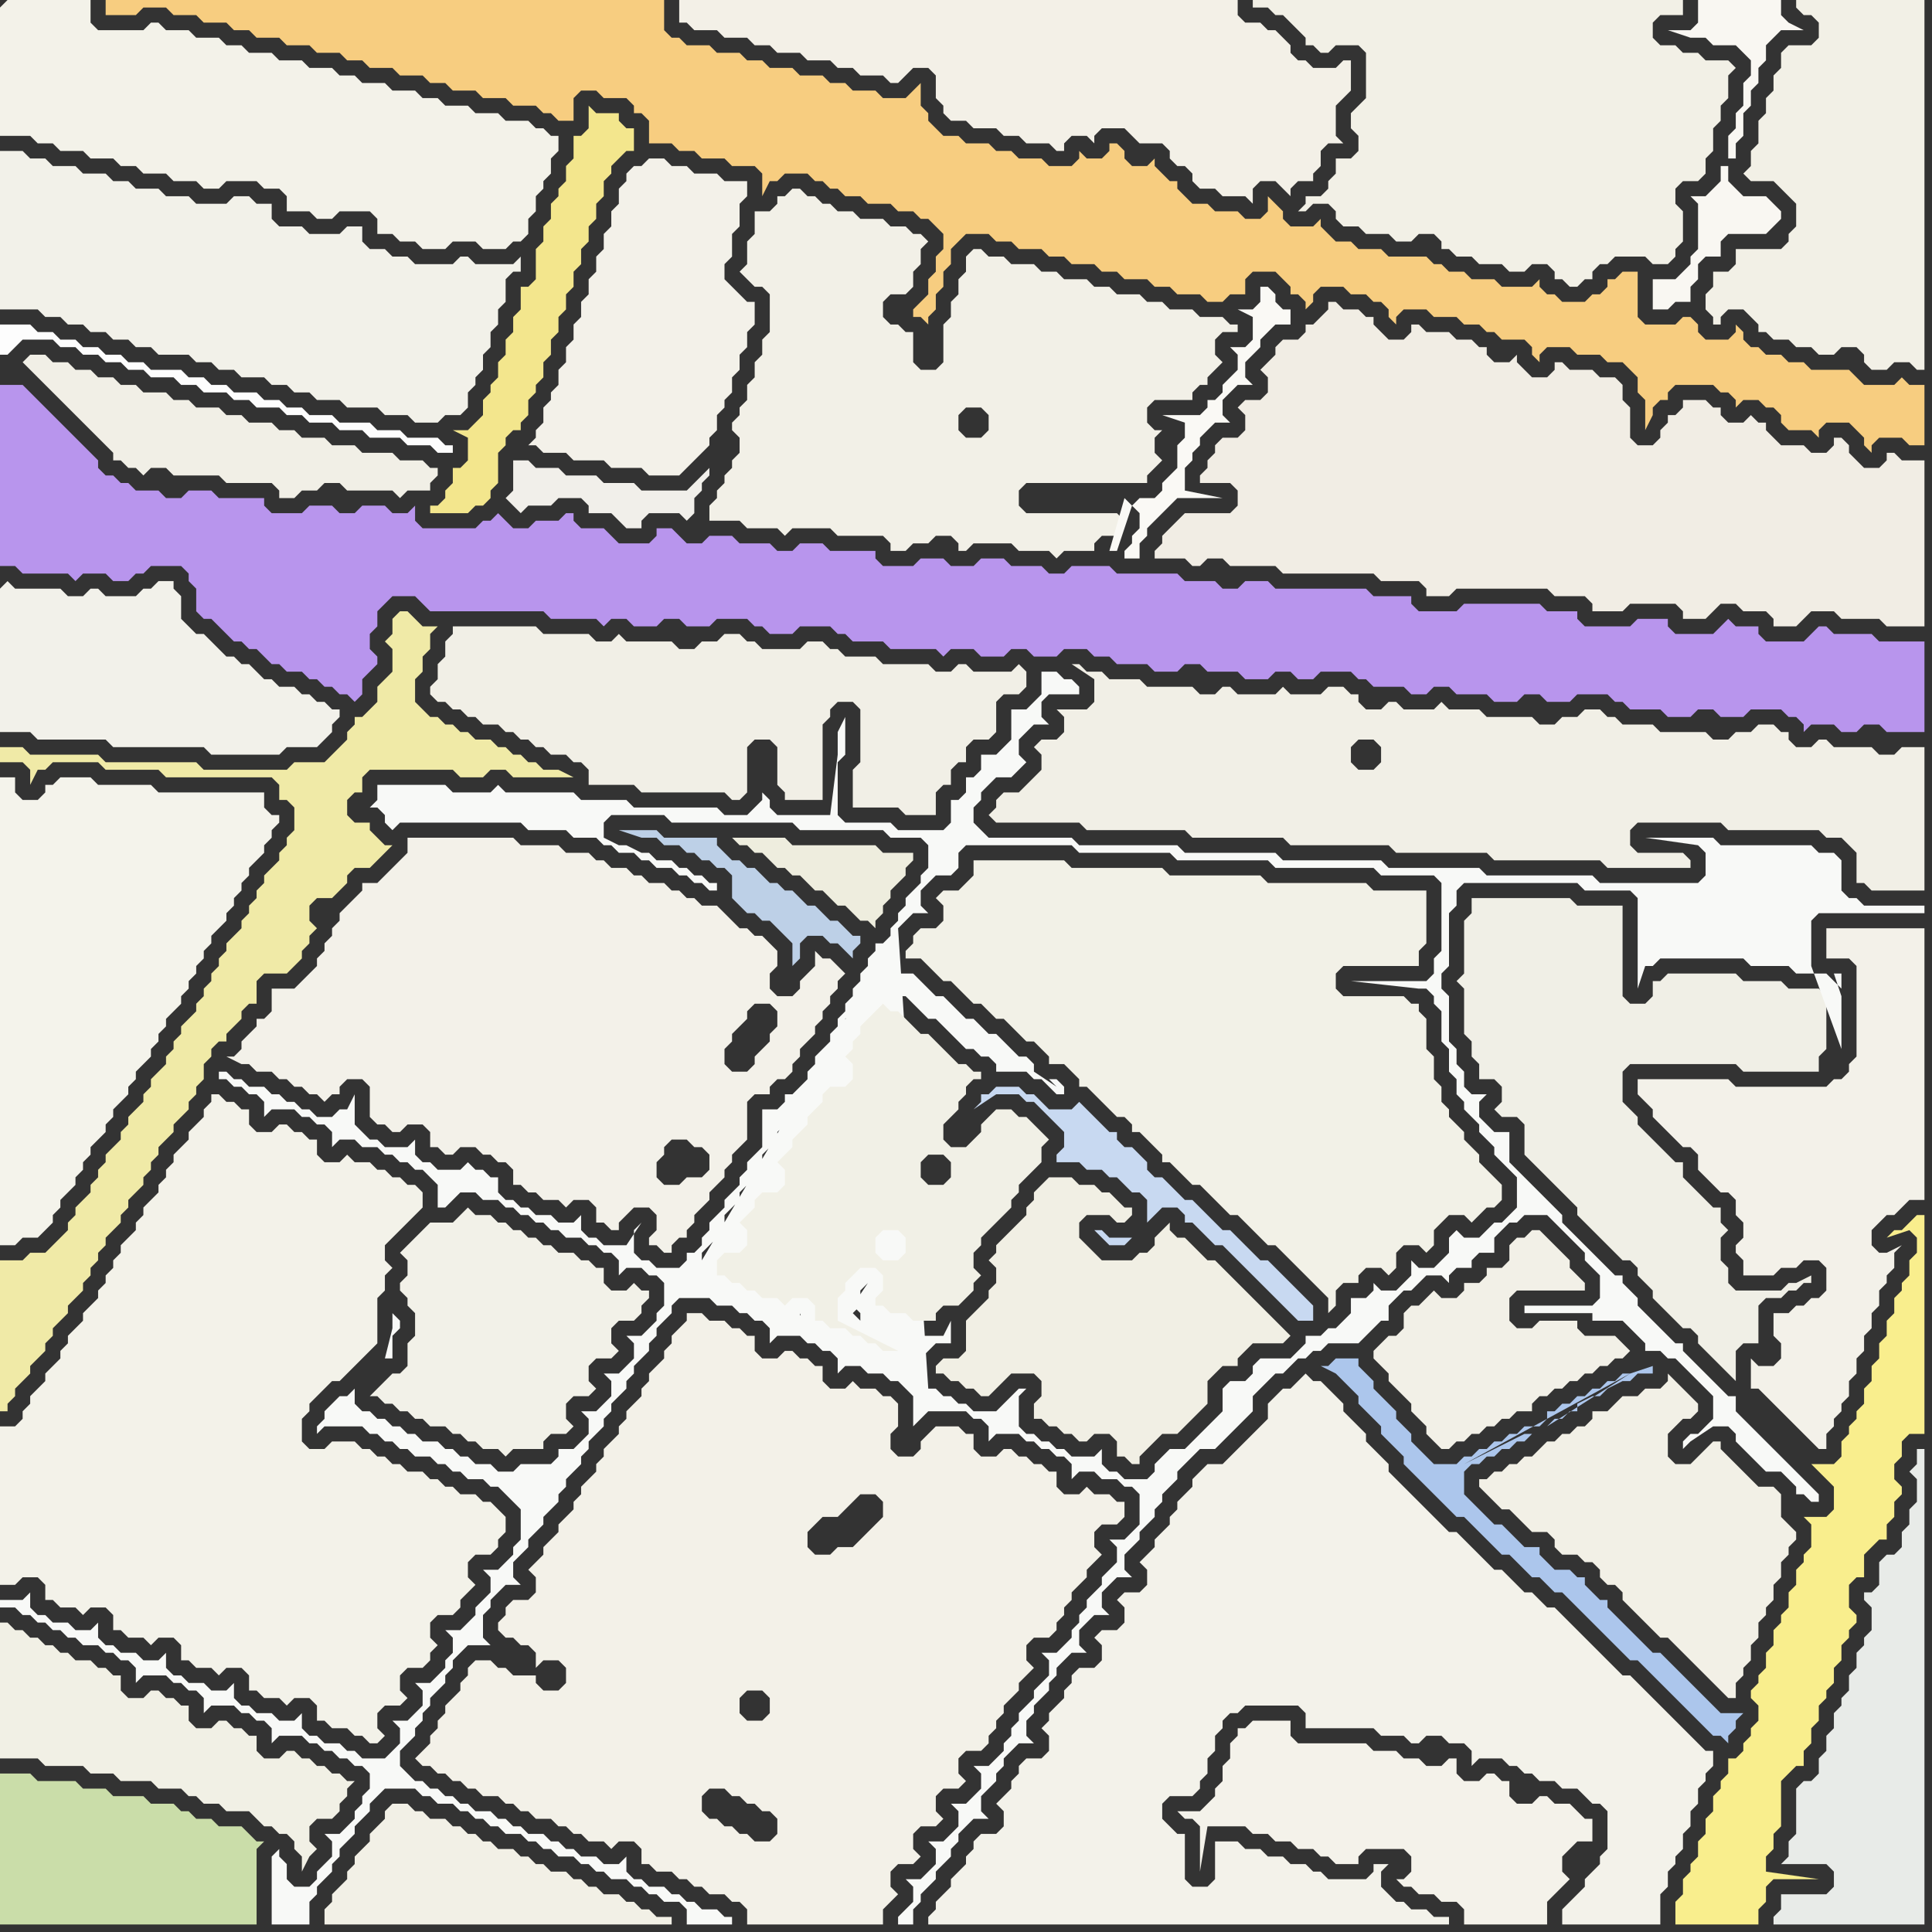 <svg width="256" height="256" xmlns="http://www.w3.org/2000/svg"><rect width="100%" height="100%" fill="#333333" stroke="none"/><script> 
var tempColor;
function hoverPath(evt){
obj = evt.target;
tempColor = obj.getAttribute("fill");
obj.setAttribute("fill","red");
//alert(tempColor);
//obj.setAttribute("stroke","red");}
function recoverPath(evt){
obj = evt.target;
obj.setAttribute("fill", tempColor);
//obj.setAttribute("stroke", tempColor);
}</script><path onmouseover="hoverPath(evt)" onmouseout="recoverPath(evt)" fill="rgb(243,241,232)" d="M  75,242l 0,0 1,1 1,0 1,1 2,0 1,1 1,-1 2,0 1,1 0,2 1,0 1,1 2,0 1,1 1,0 1,1 1,0 1,1 2,0 1,1 1,0 1,1 0,2 18,0 0,-2 1,-1 1,-1 -1,-1 0,-2 1,-1 2,0 1,-1 -1,-1 0,-2 1,-1 2,0 1,-1 -1,-1 0,-2 1,-1 2,0 1,-1 -1,-1 0,-2 1,-1 2,0 1,-1 0,-1 1,-1 0,-1 1,-1 0,-1 1,-1 1,-1 0,-1 1,-1 1,-1 -1,-1 0,-2 1,-1 2,0 1,-1 0,-1 1,-1 0,-1 1,-1 0,-1 1,-1 1,-1 0,-1 1,-1 1,-1 -1,-1 0,-2 1,-1 2,0 1,-1 0,-2 -1,0 -1,-1 -2,0 -1,-1 -1,1 -2,0 -1,-1 0,-2 -1,0 -1,-1 -1,0 -1,-1 -1,0 -1,-1 -1,0 -1,1 -2,0 -1,-1 0,-2 -1,0 -1,-1 -3,0 -1,1 0,0 -1,1 0,1 -1,1 -2,0 -1,-1 0,-2 1,-1 0,-3 -1,-1 -1,0 -1,-1 -2,0 -1,-1 -1,1 -2,0 -1,-1 0,-2 -1,0 -1,-1 -1,0 -1,-1 -1,0 -1,1 -2,0 -1,-1 0,-2 -1,0 -1,-1 -1,0 -1,-1 -2,0 -1,-1 -2,0 0,1 -1,1 -1,1 0,1 -1,1 0,1 -1,1 -1,1 0,1 -1,1 0,1 -1,1 -1,1 0,1 -1,1 0,1 -1,1 -1,1 0,1 -1,1 0,1 -1,1 -1,1 0,1 -1,1 0,1 -1,1 -1,1 0,1 -1,1 -1,1 0,1 -1,1 -1,1 1,1 0,2 -1,1 -2,0 -1,1 0,1 -1,1 0,1 1,1 1,0 1,1 1,0 1,1 0,2 1,-1 2,0 1,1 0,2 -1,1 -2,0 -1,-1 0,-1 -3,0 -1,-1 -1,0 -1,-1 -2,0 -1,1 0,1 -1,1 0,1 -1,1 -1,1 0,1 -1,1 0,1 -1,1 0,1 -2,2 1,1 1,0 1,1 1,0 1,1 1,0 1,1 1,0 1,1 2,0 1,1 1,0 1,1 1,0 1,1 2,0 1,1 1,0 41,-44 1,1 0,2 -1,1 -1,1 -1,1 -1,1 -2,0 -1,1 -2,0 -1,-1 0,-2 1,-1 1,-1 2,0 1,-1 1,-1 1,-1 2,0 -41,44 25,2 -1,-1 -1,0 -1,-1 -1,0 -1,-1 -1,0 -1,-1 0,-2 1,-1 2,0 1,1 1,0 1,1 1,0 1,1 1,0 1,1 0,2 -1,1 -2,0 -25,-2 24,-14 -1,-1 0,-2 1,-1 2,0 1,1 0,2 -1,1 -2,0 -24,14Z"/>
<path onmouseover="hoverPath(evt)" onmouseout="recoverPath(evt)" fill="rgb(241,239,230)" d="M  141,96l 0,1 -1,1 -2,0 -1,1 1,1 0,2 -1,1 -1,1 -1,1 -2,0 -1,1 0,1 -1,1 1,1 11,0 1,1 13,0 1,1 12,0 1,1 13,0 1,1 12,0 1,1 14,0 1,1 11,0 0,-1 -1,-1 -6,0 -1,-1 0,-2 1,-1 11,0 1,1 12,0 1,1 2,0 1,1 1,1 0,4 1,0 1,1 7,0 0,-19 -3,0 -1,1 -2,0 -1,-1 -5,0 -1,-1 -1,0 -1,1 -2,0 -1,-1 0,-1 -1,0 -1,-1 -2,0 -1,1 -2,0 -1,1 -2,0 -1,-1 -6,0 -1,-1 -4,0 -1,-1 -1,0 -1,-1 -2,0 -1,1 -2,0 -1,1 -2,0 -1,-1 -6,0 -1,-1 -4,0 -1,-1 -1,1 -4,0 -1,-1 -1,0 -1,1 -2,0 -1,-1 0,-1 -1,0 -1,-1 -2,0 -1,1 -4,0 -1,-1 -1,1 -5,0 -1,-1 -1,0 -1,1 -2,0 -1,-1 -6,0 -1,-1 -4,0 -1,-1 -2,0 -1,-1 -1,0 3,2 0,3 -1,1 -4,0 1,1 0,1 41,2 1,1 0,2 -1,1 -2,0 -1,-1 0,-2 1,-1 2,0 -41,-2Z"/>
<path onmouseover="hoverPath(evt)" onmouseout="recoverPath(evt)" fill="rgb(242,240,230)" d="M  229,41l 2,0 1,1 1,1 0,1 1,0 1,1 2,0 1,1 2,0 1,1 2,0 1,-1 2,0 1,1 0,1 1,1 2,0 1,-1 2,0 1,1 1,0 0,-49 -17,0 0,1 1,1 1,0 1,1 0,2 -1,1 -3,0 -1,1 0,2 -1,1 0,2 -1,1 0,2 -1,1 0,3 -1,1 0,2 -1,1 1,1 3,0 3,3 0,3 -1,1 0,1 -1,1 -6,0 0,2 -1,1 -2,0 0,2 -1,1 0,2 1,1 0,1 1,0 0,-1 1,-1Z"/>
<path onmouseover="hoverPath(evt)" onmouseout="recoverPath(evt)" fill="rgb(243,242,233)" d="M  0,1l 0,17 4,0 1,1 2,0 1,1 3,0 1,1 3,0 1,1 2,0 1,1 3,0 1,1 3,0 1,1 2,0 1,-1 4,0 1,1 2,0 1,1 0,2 3,0 1,1 2,0 1,-1 4,0 1,1 0,2 2,0 1,1 2,0 1,1 3,0 1,-1 3,0 1,1 3,0 1,-1 1,0 1,-1 0,-2 1,-1 0,-2 1,-1 0,-1 1,-1 0,-2 1,-1 0,-2 -1,0 -1,-1 -1,0 -1,-1 -3,0 -1,-1 -3,0 -1,-1 -3,0 -1,-1 -2,0 -1,-1 -3,0 -1,-1 -3,0 -1,-1 -2,0 -1,-1 -3,0 -1,-1 -3,0 -1,-1 -3,0 -1,-1 -2,0 -1,-1 -3,0 -1,-1 -3,0 -1,-1 -1,0 -1,1 -6,0 -1,-1 0,-3 -11,0 -1,1Z"/>
<path onmouseover="hoverPath(evt)" onmouseout="recoverPath(evt)" fill="rgb(184,149,237)" d="M  0,65l 0,10 2,0 1,1 6,0 1,1 1,-1 3,0 1,1 2,0 1,-1 1,0 1,-1 4,0 1,1 0,1 1,1 0,3 1,1 1,0 1,1 1,1 1,1 1,0 1,1 1,0 1,1 1,1 1,0 1,1 2,0 1,1 1,0 1,1 1,0 1,1 1,0 1,1 1,-1 0,-2 1,-1 1,-1 0,-1 -1,-1 0,-2 1,-1 0,-2 1,-1 1,-1 3,0 1,1 1,1 15,0 1,1 6,0 1,1 1,-1 2,0 1,1 3,0 1,-1 2,0 1,1 3,0 1,-1 4,0 1,1 1,0 1,1 3,0 1,-1 4,0 1,1 1,0 1,1 4,0 1,1 6,0 1,1 1,-1 3,0 1,1 3,0 1,-1 2,0 1,1 3,0 1,-1 3,0 1,1 2,0 1,1 4,0 1,1 3,0 1,-1 2,0 1,1 4,0 1,1 3,0 1,-1 2,0 1,1 2,0 1,-1 4,0 1,1 1,0 1,1 4,0 1,1 2,0 1,-1 2,0 1,1 4,0 1,1 3,0 1,-1 2,0 1,1 3,0 1,-1 4,0 1,1 1,0 1,1 4,0 1,1 3,0 1,-1 2,0 1,1 3,0 1,-1 4,0 1,1 1,0 1,1 0,1 1,-1 3,0 1,1 2,0 1,-1 2,0 1,1 5,0 0,-12 -6,0 -1,-1 -5,0 -1,-1 -1,0 -1,1 0,0 -1,1 -5,0 -1,-1 0,-1 -3,0 -1,-1 -1,1 0,0 -1,1 -5,0 -1,-1 0,-1 -4,0 -1,1 -6,0 -1,-1 0,-1 -4,0 -1,-1 -10,0 -1,1 -5,0 -1,-1 0,-1 -5,0 -1,-1 -12,0 -1,-1 -3,0 -1,1 -2,0 -1,-1 -4,0 -1,-1 -8,0 -1,-1 -5,0 -1,1 -2,0 -1,-1 -4,0 -1,-1 -3,0 -1,1 -3,0 -1,-1 -3,0 -1,1 -4,0 -1,-1 0,-1 -6,0 -1,-1 -3,0 -1,1 -2,0 -1,-1 -4,0 -1,-1 -3,0 -1,1 -2,0 -1,-1 -1,-1 -2,0 0,1 -1,1 -4,0 -1,-1 -1,-1 -3,0 -1,-1 0,-1 -1,0 -1,1 -3,0 -1,1 -2,0 -1,-1 -1,-1 -1,1 -1,0 -1,1 -7,0 -1,-1 0,-2 -1,1 -2,0 -1,-1 -3,0 -1,1 -2,0 -1,-1 -3,0 -1,1 -4,0 -1,-1 0,-1 -6,0 -1,-1 -3,0 -1,1 -2,0 -1,-1 -3,0 -1,-1 -1,0 -1,-1 -1,0 -1,-1 0,-1 -1,-1 -1,-1 -1,-1 -1,-1 -1,-1 -1,-1 -1,-1 -1,-1 -1,-1 -1,-1 -3,0Z"/>
<path onmouseover="hoverPath(evt)" onmouseout="recoverPath(evt)" fill="rgb(241,239,230)" d="M  4,49l 0,0 1,1 1,1 1,1 1,1 1,1 1,1 1,1 1,1 1,1 1,1 1,1 0,1 1,0 1,1 1,0 1,1 1,-1 2,0 1,1 6,0 1,1 6,0 1,1 0,1 2,0 1,-1 2,0 1,-1 2,0 1,1 6,0 1,1 1,-1 3,0 0,-1 1,-1 0,-1 -1,0 -1,-1 -3,0 -1,-1 -4,0 -1,-1 -3,0 -1,-1 -3,0 -1,-1 -2,0 -1,-1 -3,0 -1,-1 -2,0 -1,-1 -3,0 -1,-1 -2,0 -1,-1 -3,0 -1,-1 -2,0 -1,-1 -2,0 -1,-1 -2,0 -1,-1 -2,0 -1,-1 -2,0 -1,1 1,1Z"/>
<path onmouseover="hoverPath(evt)" onmouseout="recoverPath(evt)" fill="rgb(244,243,235)" d="M  7,104l -1,0 0,1 -1,1 -2,0 -1,-1 0,-2 -2,0 0,62 2,0 1,-1 2,0 1,-1 1,-1 0,-1 1,-1 0,-1 2,-2 0,-1 1,-1 0,-1 1,-1 0,-1 1,-1 1,-1 0,-1 1,-1 0,-1 1,-1 1,-1 0,-1 1,-1 0,-1 1,-1 1,-1 0,-1 1,-1 0,-1 1,-1 0,-1 1,-1 1,-1 0,-1 1,-1 0,-1 1,-1 0,-1 1,-1 0,-1 1,-1 0,-1 1,-1 1,-1 0,-1 1,-1 0,-1 1,-1 0,-1 1,-1 0,-1 1,-1 1,-1 0,-1 1,-1 0,-1 1,-1 0,-1 -1,0 -1,-1 0,-2 -14,0 -1,-1 -7,0 -1,-1 -4,0 -1,1Z"/>
<path onmouseover="hoverPath(evt)" onmouseout="recoverPath(evt)" fill="rgb(247,205,128)" d="M  36,0l -22,0 0,2 4,0 1,-1 3,0 1,1 3,0 1,1 3,0 1,1 2,0 1,1 3,0 1,1 3,0 1,1 3,0 1,1 2,0 1,1 3,0 1,1 3,0 1,1 2,0 1,1 3,0 1,1 3,0 1,1 3,0 1,1 1,0 1,1 2,0 0,-3 1,-1 2,0 1,1 3,0 1,1 0,1 1,0 1,1 0,3 3,0 1,1 2,0 1,1 3,0 1,1 3,0 1,1 0,3 1,-2 1,0 1,-1 3,0 1,1 1,0 1,1 1,0 1,1 2,0 1,1 3,0 1,1 2,0 1,1 1,0 1,1 1,1 0,2 -1,1 0,2 -1,1 0,2 -2,2 0,1 1,0 1,1 0,-1 1,-1 0,-2 1,-1 0,-2 1,-1 0,-2 1,-1 1,-1 3,0 1,1 2,0 1,1 3,0 1,1 2,0 1,1 3,0 1,1 2,0 1,1 3,0 1,1 2,0 1,1 3,0 1,1 2,0 1,-1 2,0 0,-2 1,-1 3,0 1,1 1,1 0,1 1,0 1,1 0,1 1,-1 0,-1 1,-1 3,0 1,1 2,0 1,1 1,0 1,1 0,1 1,1 0,-1 1,-1 3,0 1,1 3,0 1,1 2,0 1,1 1,0 1,1 3,0 1,1 0,1 1,1 0,-1 1,-1 3,0 1,1 3,0 1,1 2,0 1,1 1,1 0,2 1,1 0,4 1,-2 0,-1 1,-1 1,0 0,-1 1,-1 5,0 1,1 1,0 1,1 0,1 1,-1 2,0 1,1 1,0 1,1 0,1 1,1 3,0 1,1 0,-1 1,-1 3,0 1,1 1,1 0,1 1,1 0,-1 1,-1 3,0 1,1 2,0 0,-8 -2,0 -1,-1 -1,1 -4,0 -1,-1 -1,-1 -5,0 -1,-1 -2,0 -1,-1 -2,0 -1,-1 -1,0 -1,-1 0,-1 -1,-1 0,1 -1,1 -3,0 -1,-1 0,-1 -1,-1 -1,0 -1,1 -4,0 -1,-1 0,-6 -2,0 -1,1 -1,0 0,1 -1,1 -1,0 -1,1 -3,0 -1,-1 -1,0 -1,-1 0,-1 -1,1 -4,0 -1,-1 -3,0 -1,-1 -2,0 -1,-1 -1,0 -1,-1 -5,0 -1,-1 -3,0 -1,-1 -2,0 -1,-1 -1,-1 0,-1 -1,1 -3,0 -1,-1 0,-1 -1,-1 -1,-1 0,2 -1,1 -2,0 -1,-1 -3,0 -1,-1 -2,0 -1,-1 -1,-1 0,-1 -1,0 -1,-1 -1,-1 0,-1 -1,1 -2,0 -1,-1 0,-1 -1,-1 -1,0 0,1 -1,1 -2,0 -1,-1 0,1 -1,1 -3,0 -1,-1 -3,0 -1,-1 -2,0 -1,-1 -3,0 -1,-1 -2,0 -1,-1 -1,-1 0,-1 -1,-1 0,-3 -1,1 0,0 -1,1 -3,0 -1,-1 -3,0 -1,-1 -2,0 -1,-1 -3,0 -1,-1 -3,0 -1,-1 -2,0 -1,-1 -3,0 -1,-1 -3,0 -1,-1 -1,0 -1,-1 0,-4 -52,0 84,41 0,0 -84,-41Z"/>
<path onmouseover="hoverPath(evt)" onmouseout="recoverPath(evt)" fill="rgb(242,240,230)" d="M  51,241l -1,1 -1,1 0,1 -1,1 -1,1 0,1 -1,1 0,1 -2,2 0,1 -1,1 0,2 46,0 0,-1 -2,0 -1,-1 -1,0 -1,-1 -1,0 -1,-1 -2,0 -1,-1 -1,0 -1,-1 -1,0 -1,-1 -2,0 -1,-1 -1,0 -1,-1 -1,0 -1,-1 -2,0 -1,-1 -1,0 -1,-1 -1,0 -1,-1 -1,0 -1,-1 -2,0 -1,-1 -1,0 -1,-1 -2,0 -1,1Z"/>
<path onmouseover="hoverPath(evt)" onmouseout="recoverPath(evt)" fill="rgb(243,241,233)" d="M  54,113l -4,4 -2,0 0,1 -1,1 -1,1 -1,1 0,1 -1,1 0,1 -1,1 0,1 -1,1 0,1 -1,1 -1,1 -1,1 -3,0 0,3 -1,1 -1,0 0,1 -1,1 -1,1 0,1 -1,1 -1,0 2,1 1,0 1,1 2,0 1,1 1,0 1,1 1,0 1,1 1,0 1,1 1,-1 1,0 0,-1 1,-1 2,0 1,1 0,4 1,1 1,0 1,1 1,0 1,-1 2,0 1,1 0,2 1,0 1,1 1,0 1,-1 2,0 1,1 1,0 1,1 1,0 1,1 0,2 1,0 1,1 1,0 1,1 2,0 1,1 1,-1 2,0 1,1 0,2 1,0 1,1 1,0 0,-1 1,-1 1,-1 2,0 1,1 0,2 -1,1 0,1 1,0 1,1 1,0 0,-1 1,-1 1,0 0,-1 1,-1 0,-1 1,-1 1,-1 0,-1 1,-1 1,-1 0,-1 1,-1 0,-1 1,-1 1,-1 0,-5 1,-1 2,0 0,-1 1,-1 1,0 1,-1 0,-1 1,-1 0,-1 2,-2 0,-1 1,-1 0,-1 1,-1 0,-1 1,-1 0,-1 1,-1 -1,-1 0,0 -1,-1 -1,0 -1,-1 0,2 -2,2 0,1 -1,1 -2,0 -1,-1 0,-2 1,-1 0,-2 -1,-1 0,0 -1,-1 -1,0 -1,-1 -1,0 -1,-1 -1,-1 -1,-1 -2,0 -1,-1 -1,0 -1,-1 -1,0 -1,-1 -2,0 -1,-1 -1,0 -1,-1 -2,0 -1,-1 -1,0 -1,-1 -3,0 -1,-1 -5,0 -1,-1 -14,0 0,2 48,20 1,1 0,2 -1,1 0,1 -1,1 -1,1 0,1 -1,1 -2,0 -1,-1 0,-2 1,-1 0,-1 1,-1 1,-1 0,-1 1,-1 2,0 -48,-20 40,41 0,1 -1,1 -2,0 -1,1 -2,0 -1,-1 0,-2 1,-1 0,-1 1,-1 2,0 1,1 1,0 1,1 0,1 -40,-41Z"/>
<path onmouseover="hoverPath(evt)" onmouseout="recoverPath(evt)" fill="rgb(242,241,231)" d="M  125,121l 0,1 -1,1 -2,0 -1,1 0,1 -1,1 0,1 2,0 3,3 1,0 1,1 1,1 1,1 1,0 1,1 1,1 1,0 1,1 1,1 1,1 1,0 1,1 1,1 0,1 2,0 1,1 1,1 0,1 1,0 2,2 1,1 1,1 1,0 1,1 0,1 1,0 1,1 1,1 1,1 0,1 1,0 1,1 1,1 1,1 1,0 1,1 1,1 1,1 1,1 1,0 1,1 1,1 1,1 1,1 1,0 1,1 1,1 1,1 1,1 1,1 1,1 1,1 0,2 1,-1 0,-2 1,-1 2,0 0,-1 1,-1 2,0 1,1 1,-1 0,-2 1,-1 2,0 1,1 1,-1 0,-2 1,-1 1,-1 2,0 1,1 1,-1 0,0 1,-1 1,0 1,-1 0,-2 -1,-1 0,0 -1,-1 -1,-1 0,-1 -1,-1 -1,-1 0,-1 -1,-1 -1,-1 0,-1 -1,-1 0,-2 -1,-1 0,-3 -1,-1 0,-4 -1,-1 0,-1 -1,0 -1,-1 -8,0 -1,-1 0,-2 1,-1 10,0 0,-2 1,-1 0,-7 -7,0 -1,-1 -13,0 -1,-1 -12,0 -1,-1 -12,0 -1,-1 -12,0 0,2 -1,1 -1,1 -2,0 -1,1 1,1Z"/>
<path onmouseover="hoverPath(evt)" onmouseout="recoverPath(evt)" fill="rgb(243,240,231)" d="M  131,0l -41,0 0,3 1,0 1,1 3,0 1,1 3,0 1,1 2,0 1,1 3,0 1,1 3,0 1,1 2,0 1,1 3,0 1,1 1,0 1,-1 0,0 1,-1 2,0 1,1 0,3 1,1 0,1 1,1 2,0 1,1 3,0 1,1 2,0 1,1 3,0 1,1 1,0 0,-1 1,-1 2,0 1,1 0,-1 1,-1 3,0 1,1 1,1 3,0 1,1 0,1 1,1 1,0 1,1 0,1 1,1 2,0 1,1 3,0 1,1 0,-2 1,-1 2,0 1,1 1,1 0,-1 1,-1 2,0 0,-1 1,-1 0,-2 1,-1 2,0 -1,-1 0,-4 2,-2 0,-4 -1,0 -1,1 -3,0 -1,-1 -1,0 -1,-1 0,-1 -1,-1 -1,-1 -1,0 -1,-1 -2,0 -1,-1 0,-2Z"/>
<path onmouseover="hoverPath(evt)" onmouseout="recoverPath(evt)" fill="rgb(242,240,230)" d="M  174,0l -8,0 0,1 2,0 1,1 1,0 1,1 2,2 0,1 1,0 1,1 1,0 1,-1 3,0 1,1 0,6 -1,1 -1,1 0,2 1,1 0,2 -1,1 -2,0 0,2 -1,1 0,1 -1,1 -2,0 0,1 -1,1 1,0 1,-1 2,0 1,1 0,1 1,1 2,0 1,1 3,0 1,1 2,0 1,-1 2,0 1,1 0,1 1,0 1,1 2,0 1,1 3,0 1,1 2,0 1,-1 2,0 1,1 0,1 1,0 1,1 1,0 1,-1 1,0 0,-1 1,-1 1,0 1,-1 4,0 1,1 2,0 1,-1 0,-1 1,-1 0,-4 -1,-1 0,-2 1,-1 2,0 1,-1 0,-2 1,-1 0,-3 1,-1 0,-2 1,-1 0,-3 1,-1 -1,-1 -3,0 -1,-1 -2,0 -1,-1 -2,0 -1,-1 0,-2 1,-1 3,0 0,-2Z"/>
<path onmouseover="hoverPath(evt)" onmouseout="recoverPath(evt)" fill="rgb(240,239,230)" d="M  195,121l -1,1 0,7 -1,1 1,1 0,6 1,1 0,2 1,1 0,2 2,0 1,1 0,2 -1,1 1,1 2,0 1,1 0,4 1,1 1,1 1,1 1,1 1,1 1,1 1,1 0,1 1,1 1,1 1,1 1,1 1,1 1,1 1,0 1,1 0,1 1,1 1,1 0,1 1,1 1,1 1,1 1,1 1,0 1,1 0,1 1,1 1,1 1,1 1,1 1,1 0,-4 1,-1 2,0 0,-5 1,-1 2,0 1,-1 1,0 1,-1 1,0 0,-1 -2,1 -1,0 -1,1 -6,0 -1,-1 0,-2 -1,-1 0,-3 1,-1 -1,-1 0,-2 -1,0 -1,-1 -1,-1 -1,-1 -1,-1 0,-2 -1,0 -1,-1 -1,-1 -1,-1 -1,-1 -1,-1 0,-1 -1,-1 -1,-1 0,-4 1,-1 14,0 1,1 10,0 0,-2 1,-1 0,-7 -1,-1 -4,0 -1,-1 -5,0 -1,-1 -9,0 -1,1 -1,0 0,2 -1,1 -2,0 -1,-1 0,-12 -6,0 -1,-1 -13,0Z"/>
<path onmouseover="hoverPath(evt)" onmouseout="recoverPath(evt)" fill="rgb(243,241,233)" d="M  218,146l 0,0 1,1 0,1 1,1 1,1 1,1 1,1 1,0 1,1 0,2 1,1 1,1 1,1 1,0 1,1 0,2 1,1 0,2 -1,1 0,1 1,1 0,2 4,0 1,-1 2,0 1,-1 2,0 1,1 0,3 -1,1 -1,0 -1,1 -1,0 -1,1 -2,0 0,3 1,1 0,2 -1,1 -2,0 -1,-1 0,4 1,0 1,1 1,1 1,1 1,1 1,1 1,1 2,2 1,0 0,-2 1,-1 0,-1 1,-1 0,-1 1,-1 0,-2 1,-1 0,-2 1,-1 0,-2 1,-1 0,-2 1,-1 0,-2 1,-1 0,-1 1,-1 0,-2 1,-1 -2,1 -1,0 -1,-1 0,-2 1,-1 1,-1 1,0 1,-1 1,-1 2,0 0,-36 -13,0 0,4 3,0 1,1 0,12 -1,1 0,1 -1,1 -1,0 -1,1 -12,0 -1,-1 -12,0 0,2 1,1Z"/>
<path onmouseover="hoverPath(evt)" onmouseout="recoverPath(evt)" fill="rgb(241,240,229)" d="M  0,218l 0,15 5,0 1,1 5,0 1,1 3,0 1,1 4,0 1,1 3,0 1,1 1,0 1,1 2,0 1,1 3,0 1,1 1,1 1,0 1,1 1,0 1,1 0,1 1,1 0,2 1,-2 0,0 1,-1 -1,-1 0,-2 1,-1 2,0 1,-1 0,-1 1,-1 0,-1 1,-1 -1,0 -1,-1 -1,0 -1,-1 -1,0 -1,-1 -1,0 -1,-1 -1,0 -1,1 -2,0 -1,-1 0,-2 -1,0 -1,-1 -1,0 -1,-1 -1,0 -1,1 -2,0 -1,-1 0,-2 -1,0 -1,-1 -1,0 -1,-1 -1,0 -1,1 -2,0 -1,-1 0,-2 -1,0 -1,-1 -1,0 -1,-1 -2,0 -1,-1 -1,0 -1,-1 -1,0 -1,-1 -1,0 -1,-1 -1,0 -1,-1 -1,0Z"/>
<path onmouseover="hoverPath(evt)" onmouseout="recoverPath(evt)" fill="rgb(242,240,231)" d="M  102,42l 0,2 -1,1 0,2 -1,1 0,2 -1,1 0,2 -1,1 0,1 -1,1 0,1 1,1 0,2 -1,1 0,1 -1,1 0,1 -1,1 0,1 -1,1 0,2 4,0 1,1 4,0 1,1 1,-1 5,0 1,1 6,0 1,1 0,1 2,0 1,-1 2,0 1,-1 2,0 1,1 0,1 1,0 1,-1 5,0 1,1 4,0 1,1 1,-1 4,0 0,-1 1,-1 2,0 0,-1 1,-1 -1,-1 -12,0 -1,-1 0,-2 1,-1 16,0 0,-1 2,-2 -1,-1 0,-2 1,-1 -1,0 -1,-1 0,-2 1,-1 5,0 0,-1 1,-1 1,0 0,-1 1,-1 1,-1 -1,-1 0,-2 1,-1 2,0 0,-1 -1,0 -1,-1 -3,0 -1,-1 -3,0 -1,-1 -2,0 -1,-1 -3,0 -1,-1 -2,0 -1,-1 -3,0 -1,-1 -2,0 -1,-1 -3,0 -1,-1 -2,0 -1,-1 -1,0 -1,1 0,2 -1,1 0,2 -1,1 0,2 -1,1 0,5 -1,1 -2,0 -1,-1 0,-4 -1,0 -1,-1 -1,0 -1,-1 0,-2 1,-1 2,0 1,-1 0,-2 1,-1 0,-2 1,-1 -1,-1 -1,0 -1,-1 -2,0 -1,-1 -3,0 -1,-1 -2,0 -1,-1 -1,0 -1,-1 -1,0 -1,-1 -1,0 -1,1 -1,0 0,1 -1,1 -2,0 0,3 -1,1 0,3 -1,1 1,1 0,0 1,1 1,0 1,1 0,3 26,12 2,0 1,1 0,2 -1,1 -2,0 -1,-1 0,-2 1,-1 -26,-12Z"/>
<path onmouseover="hoverPath(evt)" onmouseout="recoverPath(evt)" fill="rgb(244,242,234)" d="M  189,234l 0,0 -1,-1 -2,0 -1,-1 -3,0 -1,-1 -9,0 -1,-1 0,-2 -5,0 -1,1 -1,0 0,1 -1,1 0,2 -1,1 0,2 -1,1 0,1 -1,1 -1,1 -3,0 1,1 1,0 1,1 0,6 1,-6 5,0 1,1 2,0 1,1 2,0 1,1 2,0 1,1 1,0 1,1 3,0 0,-1 1,-1 5,0 1,1 0,2 -1,1 -1,0 1,1 1,0 1,1 2,0 1,1 2,0 1,1 0,2 11,0 0,-3 1,-1 1,-1 1,-1 -1,-1 0,-2 2,-2 2,0 0,-3 -1,0 -1,-1 -1,-1 -2,0 -1,-1 -1,0 -1,1 -2,0 -1,-1 0,-2 -1,0 -1,-1 -1,0 -1,1 -2,0 -1,-1 0,-2 -1,0 -1,1Z"/>
<path onmouseover="hoverPath(evt)" onmouseout="recoverPath(evt)" fill="rgb(253,253,253)" d="M  1,43l -1,0 0,4 1,0 1,-1 0,0 1,-1 4,0 1,1 2,0 1,1 2,0 1,1 2,0 1,1 2,0 1,1 3,0 1,1 2,0 1,1 3,0 1,1 2,0 1,1 3,0 1,1 2,0 1,1 3,0 1,1 3,0 1,1 4,0 1,1 3,0 1,1 2,0 0,-1 -1,0 -1,-1 -4,0 -1,-1 -3,0 -1,-1 -4,0 -1,-1 -3,0 -1,-1 -2,0 -1,-1 -2,0 -1,-1 -3,0 -1,-1 -2,0 -1,-1 -2,0 -1,-1 -4,0 -1,-1 -2,0 -1,-1 -2,0 -1,-1 -2,0 -1,-1 -2,0 -1,-1 -2,0 -1,-1Z"/>
<path onmouseover="hoverPath(evt)" onmouseout="recoverPath(evt)" fill="rgb(243,242,233)" d="M  27,147l 0,1 -1,1 -1,1 0,1 -1,1 -1,1 0,1 -1,1 0,1 -1,1 0,1 -1,1 -1,1 0,1 -1,1 0,1 -1,1 -1,1 0,1 -1,1 0,1 -1,1 0,1 -1,1 0,1 -1,1 -1,1 0,1 -1,1 -1,1 0,1 -1,1 0,1 -2,2 0,1 -1,1 -1,1 0,1 -1,1 0,1 -1,1 -2,0 0,21 2,0 1,-1 2,0 1,1 0,2 1,0 1,1 2,0 1,1 1,-1 2,0 1,1 0,2 1,0 1,1 2,0 1,1 1,-1 2,0 1,1 0,2 1,0 1,1 2,0 1,1 1,-1 2,0 1,1 0,2 1,0 1,1 2,0 1,1 1,-1 2,0 1,1 0,2 1,0 1,1 2,0 1,1 1,0 1,1 1,0 1,-1 0,0 -1,-1 0,-2 1,-1 2,0 1,-1 -1,-1 0,-2 1,-1 2,0 1,-1 0,-1 1,-1 -1,-1 0,-2 1,-1 2,0 1,-1 0,-1 1,-1 1,-1 -1,-1 0,-2 1,-1 2,0 1,-1 0,-1 1,-1 0,-2 -1,-1 0,0 -1,-1 -1,0 -1,-1 -2,0 -1,-1 -1,0 -1,-1 -1,0 -1,-1 -2,0 -1,-1 -1,0 -1,-1 -1,0 -1,-1 -1,0 -1,-1 -3,0 -1,1 -2,0 -1,-1 0,-3 1,-1 0,-1 1,-1 1,-1 1,-1 1,0 1,-1 2,-2 1,-1 1,-1 0,-6 1,-1 0,-2 1,-1 -1,-1 0,-2 1,-1 1,-1 2,-2 1,-1 0,-2 -1,-1 -1,0 -1,-1 -1,0 -1,-1 -1,0 -1,-1 -2,0 -1,-1 -1,1 -2,0 -1,-1 0,-2 -1,0 -1,-1 -1,0 -1,-1 -1,0 -1,1 -2,0 -1,-1 0,-2 -1,0 -1,-1 -1,0 -1,-1 -1,0 0,1 -1,1Z"/>
<path onmouseover="hoverPath(evt)" onmouseout="recoverPath(evt)" fill="rgb(240,234,167)" d="M  55,82l -1,-1 -1,0 -1,1 0,2 -1,1 1,1 0,3 -1,1 -1,1 0,2 -1,1 -1,1 -1,0 0,1 -1,1 0,1 -1,1 -1,1 -1,1 -4,0 -1,1 -11,0 -1,-1 -12,0 -1,-1 -9,0 -1,-1 -3,0 0,2 3,0 1,1 0,2 1,-2 1,0 1,-1 6,0 1,1 7,0 1,1 14,0 1,1 0,2 1,0 1,1 0,3 -1,1 0,1 -1,1 0,1 -1,1 -1,1 0,1 -1,1 0,1 -1,1 0,1 -1,1 0,1 -1,1 -1,1 0,1 -1,1 0,1 -1,1 0,1 -1,1 0,1 -1,1 0,1 -1,1 -1,1 0,1 -1,1 0,1 -1,1 0,1 -1,1 -1,1 0,1 -1,1 0,1 -1,1 -1,1 0,1 -1,1 0,1 -1,1 -1,1 0,1 -1,1 0,1 -1,1 0,1 -1,1 -1,1 0,1 -1,1 0,1 -2,2 -1,1 -2,0 -1,1 -3,0 0,20 1,0 0,-1 1,-1 0,-1 1,-1 1,-1 0,-1 1,-1 1,-1 0,-1 1,-1 0,-1 1,-1 1,-1 0,-1 2,-2 0,-1 1,-1 0,-1 1,-1 0,-1 1,-1 0,-1 1,-1 1,-1 0,-1 1,-1 0,-1 1,-1 1,-1 0,-1 1,-1 0,-1 1,-1 0,-1 2,-2 0,-1 1,-1 1,-1 0,-1 1,-1 0,-1 1,-1 0,-2 1,-1 0,-1 1,-1 1,0 0,-1 1,-1 1,-1 0,-1 1,-1 1,0 0,-3 1,-1 3,0 1,-1 1,-1 0,-1 1,-1 0,-1 1,-1 -1,-1 0,-2 1,-1 2,0 1,-1 1,-1 0,-1 1,-1 2,0 1,-1 1,-1 1,-1 -1,0 -1,-1 0,0 -1,-1 0,-1 -2,0 -1,-1 0,-2 1,-1 1,0 0,-2 1,-1 11,0 1,1 3,0 1,-1 2,0 1,1 8,0 -2,-1 -2,0 -1,-1 -1,0 -1,-1 -1,0 -1,-1 -1,0 -1,-1 -2,0 -1,-1 -1,0 -1,-1 -1,0 -1,-1 -1,0 -1,-1 -1,-1 0,-3 1,-1 0,-2 1,-1 0,-2 1,-1 -2,0 -1,-1Z"/>
<path onmouseover="hoverPath(evt)" onmouseout="recoverPath(evt)" fill="rgb(241,239,230)" d="M  61,83l -1,0 0,1 -1,1 0,2 -1,1 0,2 -1,1 0,1 1,1 1,0 1,1 1,0 1,1 1,0 1,1 2,0 1,1 1,0 1,1 1,0 1,1 1,0 1,1 2,0 1,1 1,0 1,1 0,2 6,0 1,1 11,0 1,1 1,0 1,-1 0,-6 1,-1 2,0 1,1 0,5 1,1 0,1 5,0 0,-10 1,-1 0,-1 1,-1 2,0 1,1 0,7 -1,1 0,5 6,0 1,1 4,0 0,-3 1,-1 1,0 0,-2 1,-1 1,0 0,-2 1,-1 2,0 1,-1 0,-4 1,-1 2,0 1,-1 0,-2 -1,-1 0,0 -1,1 -5,0 -1,-1 -1,0 -1,1 -2,0 -1,-1 -6,0 -1,-1 -4,0 -1,-1 -1,0 -1,-1 -2,0 -1,1 -5,0 -1,-1 -1,0 -1,-1 -2,0 -1,1 -2,0 -1,1 -2,0 -1,-1 -6,0 -1,-1 -1,1 -2,0 -1,-1 -6,0 -1,-1Z"/>
<path onmouseover="hoverPath(evt)" onmouseout="recoverPath(evt)" fill="rgb(242,241,232)" d="M  60,162l -3,0 -1,1 -1,1 -1,1 -1,1 1,1 0,2 -1,1 0,1 1,1 0,1 1,1 0,3 -1,1 0,3 -1,1 -1,0 -1,1 -1,1 -1,1 1,0 1,1 1,0 1,1 1,0 1,1 1,0 1,1 2,0 1,1 1,0 1,1 1,0 1,1 2,0 1,1 1,-1 4,0 0,-1 1,-1 2,0 1,-1 -1,-1 0,-2 1,-1 2,0 1,-1 -1,-1 0,-2 1,-1 2,0 1,-1 -1,-1 0,-2 1,-1 2,0 1,-1 0,-1 1,-1 0,-1 -1,0 -1,-1 -1,1 -2,0 -1,-1 0,-2 -1,0 -1,-1 -1,0 -1,-1 -2,0 -1,-1 -1,0 -1,-1 -1,0 -1,-1 -1,0 -1,-1 -1,0 -1,-1 -2,0 -1,-1 -2,2Z"/>
<path onmouseover="hoverPath(evt)" onmouseout="recoverPath(evt)" fill="rgb(250,249,245)" d="M  150,67l 0,0 1,1 0,2 -1,1 0,1 -1,1 0,1 2,0 0,-2 1,-1 0,-1 1,-1 1,-1 1,-1 1,-1 6,0 -5,-1 0,-3 1,-1 0,-1 1,-1 0,-1 1,-1 1,-1 2,0 -1,-1 0,-2 1,-1 1,-1 2,0 -1,-1 0,-2 1,-1 1,-1 0,-1 1,-1 1,-1 2,0 0,-2 -1,0 -1,-1 0,-1 -1,-1 -1,0 0,2 -1,1 -2,0 2,1 0,3 -1,1 -2,0 1,1 0,2 -1,1 -1,1 0,1 -1,1 -1,0 0,1 -1,1 -5,0 3,1 0,2 -1,1 0,3 -1,1 -1,1 0,1 -1,1 -2,0 -1,1 -2,6 -1,0 2,-7Z"/>
<path onmouseover="hoverPath(evt)" onmouseout="recoverPath(evt)" fill="rgb(241,237,228)" d="M  174,43l -1,0 0,1 -1,1 -2,0 -1,1 0,1 -2,2 1,1 0,2 -1,1 -2,0 -1,1 1,1 0,2 -1,1 -2,0 -1,1 0,1 -1,1 0,1 -1,1 0,1 4,0 1,1 0,2 -1,1 -6,0 -1,1 -1,1 -1,1 0,1 -1,1 0,1 4,0 1,1 1,0 1,-1 2,0 1,1 6,0 1,1 12,0 1,1 5,0 1,1 0,1 3,0 1,-1 12,0 1,1 4,0 1,1 0,1 4,0 1,-1 6,0 1,1 0,1 3,0 1,-1 0,0 1,-1 2,0 1,1 3,0 1,1 0,1 3,0 1,-1 0,0 1,-1 3,0 1,1 5,0 1,1 5,0 0,-22 -3,0 -1,-1 -1,0 0,1 -1,1 -2,0 -1,-1 -1,-1 0,-1 -1,-1 -1,0 0,1 -1,1 -2,0 -1,-1 -3,0 -1,-1 -1,-1 0,-1 -1,0 -1,-1 -1,1 -2,0 -1,-1 0,-1 -1,0 -1,-1 -3,0 0,1 -1,1 -1,0 0,1 -1,1 0,1 -1,1 -2,0 -1,-1 0,-4 -1,-1 0,-2 -1,-1 -2,0 -1,-1 -3,0 -1,-1 -1,0 0,1 -1,1 -2,0 -1,-1 -1,-1 0,-1 -1,1 -2,0 -1,-1 0,-1 -1,0 -1,-1 -2,0 -1,-1 -3,0 -1,-1 -1,0 0,1 -1,1 -2,0 -1,-1 -1,-1 0,-1 -1,0 -1,-1 -2,0 -1,-1 -1,0 0,1 -2,2Z"/>
<path onmouseover="hoverPath(evt)" onmouseout="recoverPath(evt)" fill="rgb(242,240,231)" d="M  207,171l 3,0 0,-1 -1,-1 0,0 -1,-1 0,-1 -1,-1 -1,-1 -1,-1 -1,-1 -1,0 -1,1 -1,0 -1,1 0,2 -1,1 -2,0 0,1 -1,1 -2,0 0,1 -1,1 -2,0 -1,-1 -1,1 0,0 -1,1 -1,0 -1,1 0,2 -1,1 -1,0 -1,1 -1,1 0,1 1,1 0,0 1,1 0,1 1,1 1,1 1,1 0,1 1,1 1,1 0,1 1,1 1,1 1,0 1,-1 1,0 1,-1 1,0 1,-1 1,0 1,-1 1,0 1,-1 2,0 0,-1 1,-1 1,0 1,-1 1,0 1,-1 1,0 1,-1 1,0 1,-1 1,0 1,-1 1,0 1,-1 -1,-1 0,0 -1,-1 -4,0 -1,-1 0,-1 -5,0 -1,1 -2,0 -1,-1 0,-3 1,-1Z"/>
<path onmouseover="hoverPath(evt)" onmouseout="recoverPath(evt)" fill="rgb(249,238,141)" d="M  255,170l 0,-9 -1,0 -1,1 0,0 -1,1 -1,0 -1,1 3,-1 0,0 1,1 0,2 -1,1 0,2 -1,1 0,1 -1,1 0,2 -1,1 0,2 -1,1 0,2 -1,1 0,2 -1,1 0,2 -1,1 0,1 -1,1 0,1 -1,1 0,2 -1,1 -3,0 -1,-1 -1,-1 -1,-1 -1,-1 -1,-1 -1,-1 -1,-1 -1,-1 9,9 0,0 1,1 1,1 0,3 -1,1 -3,0 -1,-1 2,2 0,3 -1,1 0,1 -1,1 0,2 -1,1 0,2 -1,1 0,1 -1,1 0,2 -1,1 0,2 -1,1 0,1 -1,1 0,1 1,1 0,2 -1,1 0,1 -1,1 0,1 -1,1 -1,0 0,2 -1,1 0,1 -1,1 0,2 -1,1 0,2 -1,1 0,2 -1,1 0,1 -1,1 0,2 -1,1 0,3 11,0 0,-2 1,-1 0,-2 1,-1 6,0 -7,-1 0,-2 1,-1 0,-2 1,-1 0,-6 2,-2 1,0 0,-2 1,-1 0,-2 1,-1 0,-2 1,-1 0,-1 1,-1 0,-2 1,-1 0,-2 1,-1 0,-1 1,-1 0,-1 -1,-1 0,-3 1,-1 1,0 0,-3 1,-1 1,-1 1,0 0,-2 1,-1 0,-2 1,-1 0,-1 -1,-1 0,-2 1,-1 0,-2 1,-1 2,0Z"/>
<path onmouseover="hoverPath(evt)" onmouseout="recoverPath(evt)" fill="rgb(248,249,247)" d="M  36,252l 0,3 5,0 0,-3 1,-1 0,-1 1,-1 1,-1 0,-1 1,-1 0,-1 1,-1 1,-1 0,-1 1,-1 1,-1 0,-1 1,-1 1,-1 4,0 1,1 1,0 1,1 2,0 1,1 1,0 1,1 1,0 1,1 1,0 1,1 2,0 1,1 1,0 1,1 1,0 1,1 2,0 1,1 1,0 1,1 1,0 1,1 2,0 1,1 1,0 1,1 1,0 1,1 2,0 1,1 0,2 6,0 0,-1 -1,0 -1,-1 -2,0 -1,-1 -1,0 -1,-1 -1,0 -1,-1 -2,0 -1,-1 -1,0 -1,-1 0,-2 -1,1 -2,0 -1,-1 -2,0 -1,-1 -1,0 -1,-1 -1,0 -1,-1 -2,0 -1,-1 -1,0 -1,-1 -1,0 -1,-1 -2,0 -1,-1 -1,0 -1,-1 -1,0 -1,-1 -1,0 -1,-1 -1,0 -1,-1 -1,-1 0,-2 1,-1 1,-1 0,-1 1,-1 0,-1 1,-1 0,-1 1,-1 1,-1 0,-1 1,-1 0,-1 1,-1 1,-1 3,0 -1,-1 0,-3 1,-1 0,-1 1,-1 1,-1 2,0 -1,-1 0,-2 2,-2 0,-1 1,-1 1,-1 0,-1 1,-1 1,-1 0,-1 1,-1 0,-1 1,-1 1,-1 0,-1 1,-1 0,-1 1,-1 1,-1 0,-1 1,-1 0,-1 1,-1 1,-1 0,-1 1,-1 0,-1 1,-1 1,-1 0,-1 1,-1 0,-1 1,-1 1,-1 0,-1 1,-1 4,0 1,1 2,0 1,1 1,0 1,1 1,0 1,1 0,2 1,-1 3,0 1,1 1,0 1,1 1,0 1,1 0,2 1,-1 2,0 1,1 2,0 1,1 1,0 1,1 1,1 0,4 1,-1 0,0 1,-1 5,0 1,1 1,0 1,1 0,2 1,-1 3,0 1,1 1,0 1,1 1,0 1,1 1,0 1,1 0,2 1,-1 2,0 1,1 2,0 1,1 1,0 1,1 0,4 -1,1 -1,1 -2,0 1,1 0,2 -1,1 -1,1 0,1 -2,2 0,1 -1,1 0,1 -1,1 0,1 -1,1 -1,1 -2,0 1,1 0,2 -1,1 -1,1 0,1 -1,1 -1,1 0,1 -1,1 0,1 -1,1 0,1 -1,1 -1,1 -2,0 1,1 0,2 -1,1 -1,1 -2,0 1,1 0,2 -1,1 -1,1 -2,0 1,1 0,2 -1,1 -1,1 -2,0 1,1 0,2 -1,1 -1,1 0,1 2,0 0,-2 1,-1 0,-1 1,-1 1,-1 0,-1 1,-1 1,-1 0,-1 1,-1 0,-1 1,-1 1,-1 2,0 -1,-1 0,-2 1,-1 1,-1 0,-1 1,-1 0,-1 1,-1 1,-1 2,0 -1,-1 0,-2 1,-1 0,-1 1,-1 1,-1 0,-1 1,-1 0,-1 1,-1 1,-1 2,0 -1,-1 0,-2 1,-1 1,-1 2,0 -1,-1 0,-2 1,-1 1,-1 2,0 -1,-1 0,-2 1,-1 1,-1 0,-1 2,-2 0,-1 1,-1 0,-1 1,-1 1,-1 0,-1 1,-1 1,-1 1,-1 2,0 1,-1 2,-2 1,-1 1,-1 0,-2 1,-1 1,-1 1,-1 1,0 1,-1 1,-1 1,0 1,-1 1,0 1,-1 4,0 1,-1 1,-1 1,-1 1,0 0,-2 1,-1 1,-1 1,0 1,-1 1,-1 2,0 1,1 0,-1 1,-1 2,0 0,-1 1,-1 2,0 0,-2 1,-1 1,-1 1,0 1,-1 3,0 1,1 1,1 1,1 1,1 1,1 0,1 1,1 1,1 0,3 -1,1 -9,0 0,1 9,0 0,1 4,0 1,1 1,1 1,1 0,1 2,0 1,1 1,0 1,1 1,1 1,1 1,1 1,1 0,3 -1,1 -1,1 -1,0 -1,1 0,1 1,-1 3,-2 2,0 1,1 0,1 1,1 1,1 1,1 1,1 2,0 1,1 1,1 0,1 1,0 1,1 1,0 0,-1 -1,-1 0,0 -1,-1 -1,-1 -1,-1 -1,-1 -1,-1 -1,-1 -1,-1 -1,-1 -1,-1 -1,-1 0,-2 -1,0 -1,-1 -1,-1 -1,-1 -1,-1 -1,-1 -1,-1 0,-1 -1,0 -1,-1 -1,-1 -1,-1 -1,-1 -1,-1 0,-1 -1,-1 -1,-1 0,-1 -1,0 -1,-1 -1,-1 -1,-1 -1,-1 -1,-1 -1,-1 -1,-1 0,-1 -1,-1 -1,-1 -1,-1 -1,-1 -1,-1 -1,-1 -1,-1 0,-4 -2,0 -1,-1 -1,-1 0,-2 1,-1 -2,0 -1,-1 0,-2 -1,-1 0,-2 -1,-1 0,-6 -1,-1 0,-2 1,-1 0,-7 1,-1 0,-2 1,-1 15,0 1,1 6,0 1,1 0,12 1,-3 1,0 1,-1 11,0 1,1 5,0 1,1 4,0 1,1 1,1 0,-2 -1,0 1,3 0,7 -4,-11 0,-6 1,-1 14,0 0,-1 -8,0 -1,-1 -1,0 -1,-1 0,-4 -1,-1 -2,0 -1,-1 -12,0 -1,-1 -9,0 7,1 1,1 0,3 -1,1 -13,0 -1,-1 -14,0 -1,-1 -12,0 -1,-1 -13,0 -1,-1 -12,0 -1,-1 -13,0 -1,-1 -11,0 -1,-1 -1,-1 0,-2 1,-1 0,-1 1,-1 1,-1 2,0 2,-2 -1,-1 0,-2 1,-1 1,-1 2,0 -1,-1 0,-2 1,-1 4,0 0,-1 -1,-1 -1,0 -1,-1 -2,0 0,3 -1,1 -1,1 -2,0 0,4 -1,1 -1,1 -2,0 0,2 -1,1 -1,0 0,2 -1,1 -1,0 0,3 -1,1 -6,0 -1,-1 -6,0 -1,-1 0,-7 1,-1 0,-5 -1,2 0,3 -1,8 -7,0 -1,-1 0,-1 -1,-1 0,1 -1,1 0,0 -1,1 -3,0 -1,-1 -11,0 -1,-1 -6,0 -1,-1 -9,0 -1,-1 -1,1 -5,0 -1,-1 -9,0 0,2 -1,1 1,0 1,1 0,1 1,1 1,-1 16,0 1,1 5,0 1,1 3,0 1,1 1,0 1,1 2,0 1,1 1,0 1,1 2,0 1,1 1,0 1,1 1,0 1,1 1,0 0,-1 -1,0 -1,-1 -1,0 -1,-1 -1,0 -1,-1 -2,0 -1,-1 -1,0 -2,-1 -1,0 -2,-1 0,-2 1,-1 7,0 1,1 16,0 1,1 11,0 1,1 4,0 1,1 0,3 -1,1 0,1 -1,1 -1,1 0,1 -1,1 0,1 -1,1 0,1 -1,1 -1,0 0,1 -1,1 0,1 -1,1 0,1 -1,1 0,1 -1,1 0,1 -1,1 0,1 -1,1 0,1 -1,1 -1,1 0,1 -1,1 0,1 -1,1 -1,1 -1,0 0,1 -1,1 -2,0 0,5 -1,1 -1,1 0,1 -1,1 0,1 -1,1 -1,1 0,1 -1,1 -1,1 0,1 -1,1 0,1 -1,1 -1,0 0,1 -1,1 -3,0 -1,-1 -1,0 -1,-1 0,-3 1,-1 -2,3 -3,0 -1,-1 -1,0 -1,-1 0,-2 -1,1 -2,0 -1,-1 -2,0 -1,-1 -1,0 -1,-1 -1,0 -1,-1 0,-2 -1,0 -1,-1 -1,0 -1,-1 -1,1 -3,0 -1,-1 -1,0 -1,-1 0,-2 -1,1 -3,0 -1,-1 -1,0 -1,-1 -1,-1 0,-4 -1,2 -1,0 -1,1 -2,0 -1,-1 -1,0 -1,-1 -1,0 -1,-1 -1,0 -1,-1 -2,0 -1,-1 -1,0 -1,-1 -1,0 0,1 1,0 1,1 1,0 1,1 1,0 1,1 0,2 1,-1 3,0 1,1 1,0 1,1 1,0 1,1 0,2 1,-1 2,0 1,1 2,0 1,1 1,0 1,1 1,0 1,1 1,0 2,2 0,3 1,0 1,-1 0,0 1,-1 2,0 1,1 2,0 1,1 1,0 1,1 1,0 1,1 1,0 1,1 1,0 1,1 2,0 1,1 1,0 1,1 1,0 1,1 0,2 1,-1 2,0 1,1 1,0 1,1 0,3 -1,1 0,1 -1,1 -1,1 -2,0 1,1 0,2 -1,1 -1,1 -2,0 1,1 0,2 -1,1 -1,1 -2,0 1,1 0,2 -1,1 -1,1 -2,0 0,1 -1,1 -4,0 -1,1 -2,0 -1,-1 -2,0 -1,-1 -1,0 -1,-1 -1,0 -1,-1 -2,0 -1,-1 -1,0 -1,-1 -1,0 -1,-1 -1,0 -1,-1 -1,0 -1,-1 0,-2 -1,1 -1,0 -2,2 0,1 -1,1 0,1 1,-1 5,0 1,1 1,0 1,1 1,0 1,1 1,0 1,1 2,0 1,1 1,0 1,1 1,0 1,1 2,0 1,1 1,0 1,1 1,1 1,1 0,4 -1,1 0,1 -1,1 -1,1 -2,0 1,1 0,2 -1,1 -1,1 0,1 -1,1 -1,1 -2,0 1,1 0,2 -1,1 0,1 -1,1 -1,1 -2,0 1,1 0,2 -1,1 -1,1 -2,0 1,1 0,2 -1,1 -1,1 -3,0 -1,-1 -1,0 -1,-1 -2,0 -1,-1 -1,0 -1,-1 0,-2 -1,1 -2,0 -1,-1 -2,0 -1,-1 -1,0 -1,-1 0,-2 -1,1 -2,0 -1,-1 -2,0 -1,-1 -1,0 -1,-1 0,-2 -1,1 -2,0 -1,-1 -2,0 -1,-1 -1,0 -1,-1 0,-2 -1,1 -2,0 -1,-1 -2,0 -1,-1 -1,0 -1,-1 0,-2 -1,1 -3,0 0,1 2,0 1,1 1,0 1,1 1,0 1,1 1,0 1,1 1,0 1,1 2,0 1,1 1,0 1,1 1,0 1,1 0,2 1,-1 3,0 1,1 1,0 1,1 1,0 1,1 0,2 1,-1 3,0 1,1 1,0 1,1 1,0 1,1 0,2 1,-1 3,0 1,1 1,0 1,1 1,0 1,1 1,0 1,1 1,0 1,1 0,2 -1,1 0,1 -1,1 0,1 -1,1 -1,1 -2,0 1,1 0,2 -1,1 -1,1 0,1 -1,1 -2,0 -1,-1 0,-2 -1,-1 0,-1 -1,1 0,6 57,-85 0,-1 1,-1 1,-1 2,0 -1,-1 0,-2 1,-1 1,-1 0,-1 1,-1 1,-1 2,0 -1,-1 0,-2 1,-1 1,-1 0,-1 1,-1 1,-1 0,-1 1,-1 1,-1 0,-1 1,-1 1,-1 2,0 -1,-1 0,-2 1,-1 0,-1 1,-1 0,-1 1,-1 1,-1 0,-1 1,-1 1,-1 2,0 1,1 0,1 1,0 1,1 1,1 1,1 1,0 1,1 1,1 1,1 1,1 1,0 1,1 1,0 1,1 0,1 4,0 1,1 1,0 1,1 1,1 1,0 0,-1 -1,-1 -1,0 1,1 -3,-2 0,-1 -1,-1 -1,0 -1,-1 -1,-1 -1,-1 -1,0 -1,-1 -1,-1 -1,0 -1,-1 -1,-1 -1,-1 -1,0 -1,-1 -1,-1 -1,-1 -2,0 -1,-1 0,-3 -25,42 -57,85 57,-84 0,2 1,1 1,1 0,-1 1,1 1,0 1,1 1,0 1,1 1,0 1,1 0,-1 1,1 2,0 1,1 0,-2 1,3 1,0 1,1 1,0 1,1 0,-1 1,1 1,0 1,1 1,1 0,-1 1,1 4,0 -27,-13 -57,84 83,-129 0,0 1,-1 1,-1 2,0 -1,-1 0,-2 1,-1 1,-1 2,0 1,-1 0,-2 1,-1 14,0 1,1 12,0 1,1 12,0 1,1 13,0 1,1 7,0 1,1 0,9 -1,1 0,2 -1,1 -10,0 9,1 1,0 1,1 0,1 1,1 0,4 1,1 0,3 1,1 0,2 1,1 0,1 1,1 1,1 0,1 1,1 1,1 0,1 1,1 1,1 1,1 0,4 -1,1 -1,1 -1,0 -1,1 -1,1 -2,0 -1,-1 -1,1 0,2 -1,1 -1,1 -2,0 -1,-1 0,2 -1,1 -1,1 -2,0 -1,-1 0,1 -1,1 -2,0 0,2 -2,2 -1,0 -1,1 -2,0 0,1 -1,1 -1,1 -4,0 -1,1 0,1 -1,1 -2,0 -1,1 0,3 -1,1 -1,1 -1,1 -1,1 -1,1 -2,0 -2,2 0,1 -1,1 -3,0 -1,-1 -1,0 -1,-1 0,-2 -1,1 -3,0 -1,-1 -1,0 -1,-1 -1,0 -1,-1 -1,0 -1,-1 0,-4 1,-1 -1,0 -1,1 0,0 -2,2 -3,0 -1,-1 -1,0 -1,-1 -1,0 -1,-1 -1,0 -4,-61 -83,129 86,-70 0,-2 1,-1 1,-1 2,0 0,-3 -1,2 -5,0 -1,-1 -2,0 -1,-1 -1,0 -1,-1 0,1 -1,-1 1,-1 0,-2 1,-1 -2,3 0,0 3,3 0,0 3,1 2,1 0,1 1,3 -86,70 15,-72 1,0 0,-3 1,-1 0,-1 -1,-1 0,2 -1,4 -15,72Z"/>
<path onmouseover="hoverPath(evt)" onmouseout="recoverPath(evt)" fill="rgb(241,239,234)" d="M  92,68l 0,-2 1,-1 0,-1 1,-1 0,-1 1,-1 -2,2 0,0 -1,1 -1,1 -6,0 -1,-1 -4,0 -1,-1 -4,0 -1,-1 -3,0 -1,-1 -2,0 0,4 -1,1 1,1 0,0 1,1 1,-1 3,0 1,-1 3,0 1,1 0,1 3,0 1,1 1,1 2,0 0,-1 1,-1 4,0 1,1 1,-1Z"/>
<path onmouseover="hoverPath(evt)" onmouseout="recoverPath(evt)" fill="rgb(241,239,228)" d="M  140,189l 0,0 1,1 1,0 1,1 1,0 1,-1 2,0 1,1 0,2 1,0 1,1 1,0 0,-1 1,-1 2,-2 2,0 1,-1 1,-1 1,-1 1,-1 0,-3 1,-1 1,-1 2,0 0,-1 1,-1 1,-1 4,0 1,-1 -1,-1 0,0 -1,-1 -1,-1 -1,-1 -1,-1 -1,-1 -1,-1 -1,-1 -1,-1 -1,-1 -1,0 -1,-1 -1,-1 -1,-1 -1,0 -1,-1 0,-1 -1,1 0,0 -1,1 0,1 -1,1 -1,0 -1,1 -4,0 -1,-1 -1,-1 -1,-1 0,-2 1,-1 3,0 1,1 1,0 1,-1 0,-1 -1,0 -1,-1 -1,-1 -1,0 -1,-1 -2,0 -1,-1 -3,0 -1,1 0,0 -1,1 0,1 -1,1 0,1 -1,1 -1,1 -1,1 -1,1 0,1 -1,1 1,1 0,2 -1,1 0,1 -3,3 0,4 -1,1 -2,0 -1,1 0,1 1,0 1,1 1,0 1,1 1,0 1,1 1,0 2,-2 1,-1 3,0 1,1 0,2 -1,1 0,2 1,0 1,1Z"/>
<path onmouseover="hoverPath(evt)" onmouseout="recoverPath(evt)" fill="rgb(243,242,234)" d="M  167,189l -5,5 -2,0 -2,2 0,1 -1,1 -1,1 0,1 -1,1 0,1 -1,1 -1,1 0,1 -1,1 -1,1 1,1 0,2 -1,1 -2,0 -1,1 1,1 0,2 -1,1 -2,0 -1,1 1,1 0,2 -1,1 -2,0 -1,1 0,1 -1,1 0,1 -1,1 -1,1 0,1 -1,1 1,1 0,2 -1,1 -2,0 -1,1 0,1 -1,1 0,1 -1,1 -1,1 1,1 0,2 -1,1 -2,0 -1,1 0,1 -1,1 0,1 -1,1 -1,1 0,1 -1,1 -1,1 0,1 -1,1 0,1 69,0 0,-1 -2,0 -1,-1 -2,0 -1,-1 -1,0 -1,-1 -1,-1 0,-2 1,-1 -2,0 0,1 -1,1 -5,0 -1,-1 -1,0 -1,-1 -2,0 -1,-1 -2,0 -1,-1 -2,0 -1,-1 -3,0 0,5 -1,1 -2,0 -1,-1 0,-6 -1,0 -1,-1 -1,-1 0,-2 1,-1 3,0 1,-1 0,-1 1,-1 0,-2 1,-1 0,-2 1,-1 0,-1 1,-1 1,0 1,-1 7,0 1,1 0,2 9,0 1,1 3,0 1,1 1,0 1,-1 2,0 1,1 2,0 1,1 0,2 1,-1 3,0 1,1 1,0 1,1 1,0 1,1 2,0 1,1 2,0 1,1 1,1 1,0 1,1 0,5 -1,1 0,1 -1,1 -1,1 0,1 -3,3 0,2 13,0 0,-4 1,-1 0,-2 1,-1 0,-1 1,-1 0,-2 1,-1 0,-2 1,-1 0,-2 1,-1 0,-1 1,-1 0,-2 -1,0 -1,-1 -1,-1 -1,-1 -1,-1 -1,-1 -1,-1 -1,-1 -1,-1 -1,-1 -1,-1 -1,0 -1,-1 -1,-1 -1,-1 -1,-1 -1,-1 -1,-1 -1,-1 -1,-1 -1,-1 -1,0 -1,-1 -1,-1 -1,0 -1,-1 -1,-1 -1,-1 -1,0 -1,-1 -1,-1 -1,-1 -1,-1 -1,-1 -1,0 -1,-1 -1,-1 -1,-1 -1,-1 -1,-1 -1,-1 -1,-1 -1,-1 0,-1 -1,-1 -1,-1 -1,-1 0,-1 -1,-1 -1,-1 -1,-1 0,-1 -1,-1 -1,-1 -1,-1 -1,0 -1,-1 -1,1 0,0 -1,1 -1,0 -1,1 -1,1 0,2 -1,1Z"/>
<path onmouseover="hoverPath(evt)" onmouseout="recoverPath(evt)" fill="rgb(242,241,233)" d="M  0,22l 0,19 5,0 1,1 2,0 1,1 2,0 1,1 2,0 1,1 2,0 1,1 2,0 1,1 4,0 1,1 2,0 1,1 2,0 1,1 3,0 1,1 2,0 1,1 2,0 1,1 3,0 1,1 4,0 1,1 3,0 1,1 3,0 1,-1 2,0 1,-1 0,-2 1,-1 0,-1 1,-1 0,-2 1,-1 0,-2 1,-1 0,-2 1,-1 0,-3 1,-1 1,0 0,-2 -1,1 -5,0 -1,-1 -1,0 -1,1 -5,0 -1,-1 -2,0 -1,-1 -2,0 -1,-1 0,-2 -2,0 -1,1 -4,0 -1,-1 -3,0 -1,-1 0,-2 -2,0 -1,-1 -2,0 -1,1 -4,0 -1,-1 -3,0 -1,-1 -3,0 -1,-1 -2,0 -1,-1 -3,0 -1,-1 -3,0 -1,-1 -2,0 -1,-1 -3,0Z"/>
<path onmouseover="hoverPath(evt)" onmouseout="recoverPath(evt)" fill="rgb(242,241,234)" d="M  0,78l 0,19 4,0 1,1 9,0 1,1 12,0 1,1 9,0 1,-1 4,0 1,-1 1,-1 0,-1 1,-1 0,-1 -1,0 -1,-1 -1,0 -1,-1 -1,0 -1,-1 -2,0 -1,-1 -1,0 -1,-1 -1,-1 -1,0 -1,-1 -1,0 -2,-2 -1,-1 -1,0 -1,-1 -1,-1 0,-3 -1,-1 0,-1 -2,0 -1,1 -1,0 -1,1 -4,0 -1,-1 -1,0 -1,1 -2,0 -1,-1 -6,0 -1,-1 -1,1Z"/>
<path onmouseover="hoverPath(evt)" onmouseout="recoverPath(evt)" fill="rgb(189,208,231)" d="M  102,117l 0,0 -1,-1 -1,-1 -1,0 -1,-1 -1,0 -1,-1 -1,-1 0,-1 -7,0 -1,-1 -5,0 3,1 2,0 1,1 2,0 1,1 1,0 1,1 1,0 1,1 1,0 1,1 0,3 1,1 1,1 1,0 1,1 1,0 1,1 1,1 1,1 0,3 1,-1 0,-2 1,-1 2,0 1,1 1,0 1,1 1,1 0,-1 1,-1 0,-1 -1,0 -1,-1 -1,-1 -1,0 -1,-1 -1,-1 -1,0 -1,-1 -1,-1 -1,0 -1,-1Z"/>
<path onmouseover="hoverPath(evt)" onmouseout="recoverPath(evt)" fill="rgb(200,217,241)" d="M  151,158l 0,0 1,1 0,3 -2,2 -3,0 -1,-1 -1,0 1,1 1,1 2,0 4,-4 1,-1 2,0 1,1 0,1 1,0 1,1 1,1 1,1 1,0 1,1 1,1 1,1 1,1 1,1 1,1 1,1 1,1 1,1 1,1 2,0 0,-2 -1,-1 0,0 -1,-1 -1,-1 -1,-1 -1,-1 -1,-1 -1,0 -2,-2 -1,-1 -1,-1 -1,0 -1,-1 -1,-1 -1,-1 -1,-1 -1,0 -1,-1 -1,-1 -1,-1 -1,0 -1,-1 0,-1 -1,-1 -1,-1 -1,0 -1,-1 0,-1 -1,0 -1,-1 -1,-1 -1,-1 -1,-1 -1,1 -3,0 -1,-1 -1,-1 -1,0 -1,-1 -3,0 -1,1 -1,0 0,1 -1,1 3,-2 3,0 1,1 1,0 1,1 1,1 1,1 1,1 0,2 -1,1 0,1 3,0 1,1 2,0 1,1 1,0 1,1 1,1Z"/>
<path onmouseover="hoverPath(evt)" onmouseout="recoverPath(evt)" fill="rgb(172,198,236)" d="M  216,182l -1,0 -1,1 -1,0 -1,1 -1,0 -1,1 -1,0 -1,1 -1,0 -1,1 -1,0 0,1 -1,1 -2,0 -1,1 -1,0 -1,1 -1,0 -1,1 -1,0 -1,1 -1,0 -1,1 -3,0 -1,-1 -1,-1 -1,-1 0,-1 -1,-1 -1,-1 0,-1 -1,-1 -1,-1 -1,-1 0,-1 -1,-1 -1,-1 0,-1 -3,0 -1,1 -1,0 2,1 0,0 1,1 1,1 1,1 0,1 1,1 1,1 1,1 0,1 1,1 1,1 1,1 0,1 1,1 1,1 1,1 1,1 1,1 1,1 1,1 1,0 1,1 1,1 1,1 1,1 1,1 1,0 1,1 1,1 1,1 1,0 1,1 1,1 1,0 1,1 1,1 1,1 1,1 1,1 1,1 1,1 1,1 1,1 1,0 1,1 1,1 1,1 1,1 1,1 1,1 1,1 1,1 1,1 1,1 1,0 1,1 0,-1 1,-1 0,-1 1,-1 -3,0 -1,-1 -1,-1 -1,-1 -1,-1 -1,-1 -1,-1 -1,-1 -1,-1 -1,0 -1,-1 -1,-1 -2,-2 -1,-1 -1,-1 0,-1 -1,0 -1,-1 -1,-1 0,-1 -1,0 -1,-1 -2,0 -1,-1 -1,-1 0,-1 -2,0 -1,-1 -1,-1 -1,-1 -1,0 -1,-1 -1,-1 -1,-1 -1,-1 0,-3 1,-1 1,0 1,-1 1,0 1,-1 1,0 1,-1 1,0 1,-1 -1,0 -2,1 -2,1 -2,1 -2,1 22,-12 -11,7 1,-1 1,0 1,-1 1,0 0,-1 -2,1 4,-2 1,0 1,-1 2,-1 1,0 1,-1 2,0 0,-1Z"/>
<path onmouseover="hoverPath(evt)" onmouseout="recoverPath(evt)" fill="rgb(249,247,242)" d="M  235,30l 0,0 1,-1 0,-1 -1,-1 -1,-1 -3,0 -1,-1 -1,-1 0,-2 -1,0 0,2 -1,1 -1,1 -2,0 1,1 0,6 -1,1 0,1 -1,1 -1,1 -3,0 0,4 2,0 1,-1 2,0 0,-2 1,-1 0,-2 1,-1 2,0 0,-2 1,-1 5,0 1,-1 -6,-9 1,0 0,-2 1,-1 0,-3 1,-1 0,-2 1,-1 0,-2 1,-1 0,-2 1,-1 1,-1 3,0 -2,-1 0,0 -1,-1 0,-2 -11,0 0,3 -1,1 -3,0 3,1 2,0 1,1 3,0 1,1 1,1 0,2 -1,1 0,3 -1,1 0,2 -1,1 0,3 6,9Z"/>
<path onmouseover="hoverPath(evt)" onmouseout="recoverPath(evt)" fill="rgb(202,221,169)" d="M  0,239l 0,16 34,0 0,-10 1,-1 -1,0 -1,-1 0,0 -1,-1 -3,0 -1,-1 -2,0 -1,-1 -1,0 -1,-1 -3,0 -1,-1 -4,0 -1,-1 -3,0 -1,-1 -5,0 -1,-1 -4,0Z"/>
<path onmouseover="hoverPath(evt)" onmouseout="recoverPath(evt)" fill="rgb(243,230,141)" d="M  81,23l 0,-1 1,-1 1,-1 1,0 0,-3 -1,0 -1,-1 0,-1 -3,0 -1,-1 0,3 -1,1 -1,0 0,3 -1,1 0,2 -1,1 0,1 -1,1 0,2 -1,1 0,2 -1,1 0,4 -1,1 -1,0 0,3 -1,1 0,2 -1,1 0,2 -1,1 0,2 -1,1 0,1 -1,1 0,2 -2,2 -2,0 2,1 0,3 -1,1 -1,0 0,2 -1,1 0,1 -1,1 -1,0 0,1 5,0 1,-1 1,0 1,-1 0,-1 1,-1 0,-4 1,-1 0,-1 1,-1 1,0 0,-1 1,-1 0,-2 1,-1 0,-1 1,-1 0,-2 1,-1 0,-2 1,-1 0,-2 1,-1 0,-2 1,-1 0,-2 1,-1 0,-2 1,-1 0,-2 1,-1 0,-2 1,-1 0,-2 1,-1Z"/>
<path onmouseover="hoverPath(evt)" onmouseout="recoverPath(evt)" fill="rgb(243,241,233)" d="M  83,23l 0,1 -1,1 0,2 -1,1 0,2 -1,1 0,2 -1,1 0,2 -1,1 0,2 -1,1 0,2 -1,1 0,2 -1,1 0,2 -1,1 0,2 -1,1 0,1 -1,1 0,2 -1,1 0,1 -1,1 1,0 1,1 3,0 1,1 4,0 1,1 4,0 1,1 4,0 1,-1 0,0 1,-1 1,-1 1,-1 0,-1 1,-1 0,-2 1,-1 0,-1 1,-1 0,-2 1,-1 0,-2 1,-1 0,-2 1,-1 0,-3 -1,0 -1,-1 -1,-1 -1,-1 0,-2 1,-1 0,-3 1,-1 0,-3 1,-1 0,-2 -3,0 -1,-1 -3,0 -1,-1 -2,0 -1,-1 -2,0 -1,1 -1,0 -1,1Z"/>
<path onmouseover="hoverPath(evt)" onmouseout="recoverPath(evt)" fill="rgb(241,240,230)" d="M  116,134l 0,0 -1,1 -1,1 0,1 -1,1 0,1 -1,1 1,1 0,2 -1,1 -2,0 -1,1 0,1 -1,1 -1,1 0,1 -2,2 0,1 -1,1 -1,1 1,1 0,2 -1,1 -2,0 -1,1 0,1 -1,1 -1,1 1,1 0,2 -1,1 -2,0 -1,1 0,2 1,0 1,1 1,0 1,1 1,0 1,1 2,0 1,1 1,-1 2,0 1,1 0,2 1,0 1,1 2,0 1,1 1,0 1,1 1,0 1,1 2,0 -2,-1 -6,-3 0,-3 1,-1 0,-1 1,-1 1,-1 2,0 1,1 0,2 -1,1 0,1 1,0 1,1 2,0 1,1 3,0 0,-1 1,-1 2,0 1,-1 1,-1 0,-1 1,-1 -1,-1 0,-2 1,-1 0,-1 1,-1 1,-1 1,-1 1,-1 0,-1 1,-1 0,-1 1,-1 1,-1 1,-1 0,-2 1,-1 -1,-1 -1,-1 -1,-1 -1,0 -1,-1 -2,0 -1,1 0,0 -1,1 0,1 -1,1 -1,1 -2,0 -1,-1 0,-2 1,-1 1,-1 0,-1 1,-1 0,-1 1,-1 1,0 0,-1 -1,0 -1,-1 -1,0 -1,-1 -1,-1 -1,-1 -1,-1 -1,0 -1,-1 -1,-1 -1,-1 -1,0 -1,-1 -1,1 9,19 1,1 0,2 -1,1 -2,0 -1,-1 0,-2 1,-1 2,0 -9,-19 1,33 -1,-1 0,-2 1,-1 2,0 1,1 0,2 -1,1 -2,0 -1,-33Z"/>
<path onmouseover="hoverPath(evt)" onmouseout="recoverPath(evt)" fill="rgb(238,237,222)" d="M  118,119l 0,-1 1,-1 1,-1 0,-1 1,-1 0,-1 -4,0 -1,-1 -11,0 -1,-1 -7,0 1,1 1,0 1,1 1,0 1,1 1,1 1,0 1,1 1,0 1,1 1,1 1,0 1,1 1,1 1,0 1,1 1,1 1,0 1,1 0,-1 1,-1 0,-1 1,-1Z"/>
<path onmouseover="hoverPath(evt)" onmouseout="recoverPath(evt)" fill="rgb(242,240,230)" d="M  218,215l 0,0 1,1 1,1 1,0 1,1 1,1 1,1 1,1 1,1 1,1 1,1 1,1 1,0 0,-2 1,-1 0,-1 1,-1 0,-2 1,-1 0,-2 1,-1 0,-1 1,-1 0,-2 1,-1 0,-2 1,-1 0,-1 1,-1 0,-1 -1,-1 0,0 -1,-1 0,-3 -1,-1 -2,0 -1,-1 -1,-1 -1,-1 -1,-1 -1,-1 0,-1 -1,0 -1,1 -2,2 -2,0 -1,-1 0,-3 1,-1 1,-1 1,0 1,-1 0,-1 -1,-1 0,0 -1,-1 -1,-1 -1,-1 0,1 -1,1 -2,0 -1,1 -2,0 -1,1 -1,1 -2,0 0,1 -1,1 -1,0 -1,1 -1,0 -1,1 -1,0 -2,2 -1,0 -1,1 -1,0 -1,1 -1,0 -1,1 -1,0 0,1 1,1 0,0 1,1 1,1 1,0 1,1 1,1 1,1 2,0 1,1 0,1 1,1 2,0 1,1 1,0 1,1 0,1 1,1 1,0 1,1 0,1 1,1 1,1 1,1Z"/>
<path onmouseover="hoverPath(evt)" onmouseout="recoverPath(evt)" fill="rgb(232,235,232)" d="M  255,228l 0,-36 -1,0 0,2 -1,1 1,1 0,3 -1,1 0,2 -1,1 0,2 -1,1 -1,0 -1,1 0,3 -1,1 -1,0 0,1 1,1 0,3 -1,1 0,1 -1,1 0,2 -1,1 0,2 -1,1 0,1 -1,1 0,2 -1,1 0,2 -1,1 0,2 -1,1 -1,0 -1,1 0,6 -1,1 0,2 -1,1 6,0 1,1 0,2 -1,1 -6,0 0,2 -1,1 0,1 20,0Z"/>
</svg>